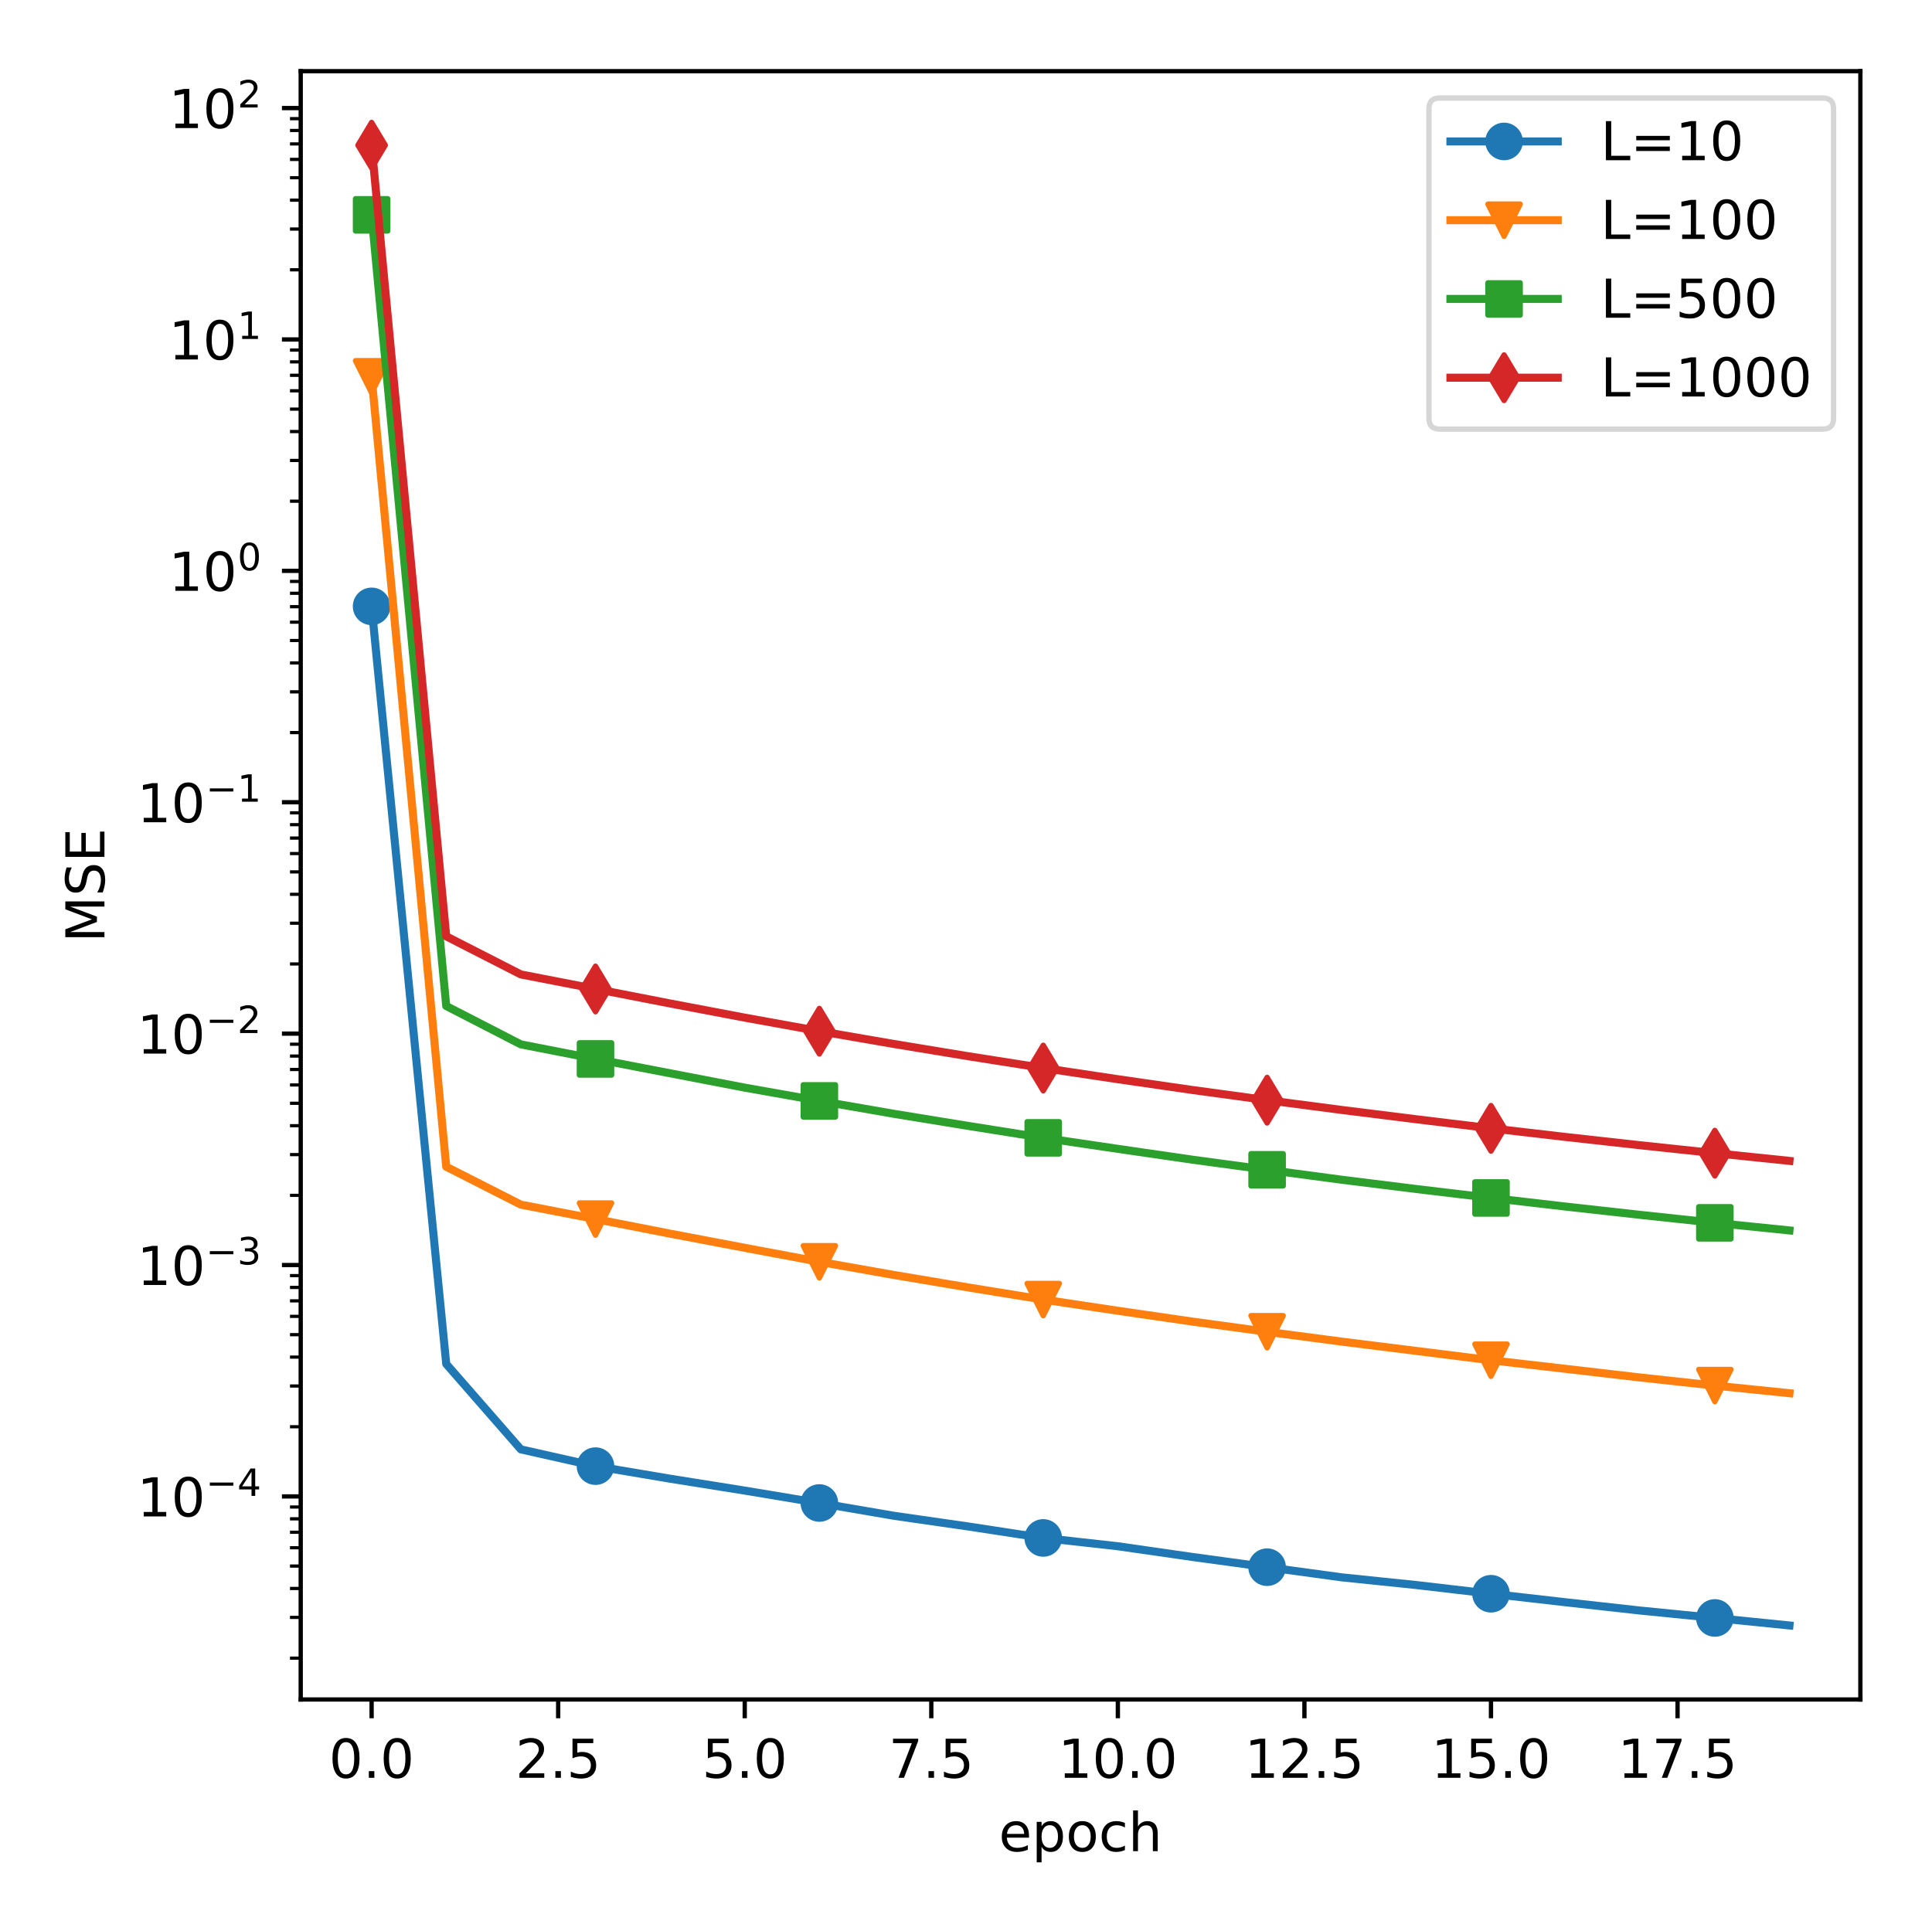 <svg xmlns="http://www.w3.org/2000/svg" xmlns:xlink="http://www.w3.org/1999/xlink" height="479" viewBox="0 0 360 358.56" width="481" stroke-linecap="butt" stroke-linejoin="round"><style><![CDATA[.B{stroke:#000}.C{stroke-width:.8}.D{stroke-linejoin:miter}.E{stroke-linecap:square}.F{fill:none}.G{clip-path:url(#a)}.H{stroke-width:1.5}.I{stroke-linejoin:round}.J{stroke-linecap:butt}.K{stroke:#1f77b4}.L{stroke:#ff7f0e}.M{stroke:#2ca02c}.N{stroke:#d62728}]]></style><g fill="#fff"><path d="M0 358.56h360V0H0z"/><path d="M56.015 316.768H346.68v-303.5H56.015z"/></g><defs><path d="M0 0v3.5" id="A" class="B C I J"/></defs><use x="69.227" xlink:href="#A" y="316.768" class="B C"/><defs><path d="M31.78 66.406q-7.61 0-11.453-7.5-3.828-7.484-3.828-22.53 0-14.984 3.828-22.484 3.844-7.5 11.453-7.5 7.672 0 11.5 7.5 3.844 7.5 3.844 22.484 0 15.047-3.844 22.53-3.828 7.5-11.5 7.5zm0 7.813q12.266 0 18.734-9.703 6.47-9.687 6.47-28.14 0-18.406-6.47-28.11-6.47-9.687-18.734-9.687-12.25 0-18.72 9.688-6.47 9.703-6.47 28.11 0 18.453 6.47 28.14 6.47 9.703 18.72 9.703z" id="B"/><path d="M10.688 12.406H21V0H10.688z" id="C"/></defs><g transform="matrix(.1 0 0 -.1 61.276 331.366)"><use xlink:href="#B"/><use x="63.623" xlink:href="#C"/><use x="95.41" xlink:href="#B"/></g><use x="103.996" xlink:href="#A" y="316.768" class="B C"/><defs><path d="M19.188 8.297H53.61V0H7.328v8.297q5.61 5.813 15.297 15.594 9.703 9.797 12.188 12.64 4.734 5.313 6.61 9 1.89 3.688 1.89 7.25 0 5.813-4.078 9.47-4.078 3.672-10.625 3.672-4.64 0-9.797-1.61-5.14-1.61-11-4.89v9.97q5.953 2.39 11.125 3.61 5.188 1.22 9.484 1.22 11.328 0 18.063-5.672 6.734-5.656 6.734-15.125 0-4.5-1.687-8.53-1.672-4.016-6.125-9.484-1.22-1.422-7.766-8.187-6.53-6.766-18.453-18.922z" id="D"/><path d="M10.797 72.906h38.72v-8.312H19.828v-17.86q2.14.734 4.28 1.094 2.156.36 4.313.36 12.203 0 19.328-6.687 7.14-6.687 7.14-18.11 0-11.766-7.328-18.297-7.328-6.516-20.656-6.516-4.594 0-9.36.78-4.75.78-9.828 2.344v9.922q4.39-2.39 9.078-3.562 4.688-1.172 9.906-1.172 8.453 0 13.375 4.438 4.938 4.438 4.938 12.063 0 7.61-4.937 12.047-4.922 4.453-13.375 4.453-3.953 0-7.89-.875-3.922-.875-8.016-2.734z" id="E"/></defs><g transform="matrix(.1 0 0 -.1 96.044 331.366)"><use xlink:href="#D"/><use x="63.623" xlink:href="#C"/><use x="95.41" xlink:href="#E"/></g><use x="138.764" xlink:href="#A" y="316.768" class="B C"/><g transform="matrix(.1 0 0 -.1 130.813 331.366)"><use xlink:href="#E"/><use x="63.623" xlink:href="#C"/><use x="95.41" xlink:href="#B"/></g><use x="173.533" xlink:href="#A" y="316.768" class="B C"/><defs><path d="M8.203 72.906h46.875v-4.203L28.61 0H18.313L43.22 64.594H8.203z" id="F"/></defs><g transform="matrix(.1 0 0 -.1 165.581 331.366)"><use xlink:href="#F"/><use x="63.623" xlink:href="#C"/><use x="95.41" xlink:href="#E"/></g><use x="208.301" xlink:href="#A" y="316.768" class="B C"/><defs><path d="M12.406 8.297h16.11v55.625l-17.53-3.516v8.984l17.438 3.516h9.86V8.297h16.11V0H12.406z" id="G"/></defs><g transform="matrix(.1 0 0 -.1 197.169 331.366)"><use xlink:href="#G"/><use x="63.623" xlink:href="#B"/><use x="127.246" xlink:href="#C"/><use x="159.033" xlink:href="#B"/></g><use x="243.07" xlink:href="#A" y="316.768" class="B C"/><g transform="matrix(.1 0 0 -.1 231.937 331.366)"><use xlink:href="#G"/><use x="63.623" xlink:href="#D"/><use x="127.246" xlink:href="#C"/><use x="159.033" xlink:href="#E"/></g><use x="277.838" xlink:href="#A" y="316.768" class="B C"/><g transform="matrix(.1 0 0 -.1 266.706 331.366)"><use xlink:href="#G"/><use x="63.623" xlink:href="#E"/><use x="127.246" xlink:href="#C"/><use x="159.033" xlink:href="#B"/></g><use x="312.607" xlink:href="#A" y="316.768" class="B C"/><g transform="matrix(.1 0 0 -.1 301.474 331.366)"><use xlink:href="#G"/><use x="63.623" xlink:href="#F"/><use x="127.246" xlink:href="#C"/><use x="159.033" xlink:href="#E"/></g><defs><path d="M56.203 29.594v-4.39H14.89q.594-9.28 5.594-14.14 5-4.86 13.938-4.86 5.172 0 10.03 1.266 4.86 1.266 9.656 3.813v-8.5Q49.266.734 44.188-.344 39.11-1.422 33.89-1.422q-13.094 0-20.734 7.61-7.64 7.625-7.64 20.625 0 13.422 7.25 21.297Q20.016 56 32.328 56q11.03 0 17.453-7.11 6.422-7.094 6.422-19.297zm-8.984 2.64q-.094 7.36-4.125 11.75-4.03 4.406-10.672 4.406-7.516 0-12.03-4.25-4.516-4.25-5.203-11.97z" id="H"/><path d="M18.11 8.203v-29h-9.03v75.484h9.03V46.39q2.844 4.875 7.156 7.234Q29.594 56 35.594 56q9.97 0 16.188-7.906 6.234-7.906 6.234-20.797 0-12.89-6.234-20.812-6.22-7.906-16.187-7.906-6 0-10.328 2.375-4.312 2.375-7.156 7.25zm30.578 19.094q0 9.906-4.078 15.547-4.078 5.64-11.203 5.64-7.14 0-11.22-5.64-4.078-5.64-4.078-15.547 0-9.906 4.078-15.547 4.078-5.64 11.22-5.64 7.125 0 11.203 5.64 4.078 5.64 4.078 15.547z" id="I"/><path d="M30.61 48.39q-7.22 0-11.422-5.64-4.203-5.64-4.203-15.453 0-9.812 4.172-15.453 4.188-5.64 11.453-5.64 7.188 0 11.375 5.656 4.203 5.672 4.203 15.438 0 9.72-4.203 15.406-4.187 5.688-11.375 5.688zm0 7.61q11.72 0 18.406-7.625 6.703-7.61 6.703-21.078 0-13.422-6.703-21.078-6.687-7.64-18.406-7.64-11.766 0-18.437 7.64-6.656 7.656-6.656 21.078 0 13.47 6.656 21.078Q18.844 56 30.61 56z" id="J"/><path d="M48.78 52.594v-8.406q-3.812 2.11-7.64 3.156-3.828 1.047-7.734 1.047-8.75 0-13.594-5.547-4.828-5.53-4.828-15.547 0-10.016 4.828-15.562 4.844-5.53 13.594-5.53 3.906 0 7.734 1.047 3.828 1.047 7.64 3.156V2.094Q45.016.344 40.984-.53q-4.016-.89-8.562-.89-12.36 0-19.64 7.766-7.266 7.766-7.266 20.953 0 13.375 7.344 21.03Q20.22 56 33.016 56q4.14 0 8.094-.86 3.953-.844 7.672-2.547z" id="K"/><path d="M54.89 33.016V0h-8.984v32.72q0 7.766-3.03 11.61-3.03 3.86-9.078 3.86-7.28 0-11.484-4.64-4.203-4.625-4.203-12.64V0h-9.03v75.984h9.03V46.188q3.234 4.938 7.594 7.375Q30.078 56 35.797 56q9.422 0 14.25-5.828 4.844-5.828 4.844-17.156z" id="L"/></defs><g transform="matrix(.1 0 0 -.1 186.12 345.044)"><use xlink:href="#H"/><use x="61.523" xlink:href="#I"/><use x="125" xlink:href="#J"/><use x="186.182" xlink:href="#K"/><use x="241.162" xlink:href="#L"/></g><defs><path d="M0 0h-3.5" id="M" class="B C I J"/></defs><use x="56.015" xlink:href="#M" y="278.917" class="B C"/><defs><path d="M10.594 35.5h62.594v-8.297H10.594z" id="N"/><path d="M37.797 64.313L12.89 25.39h24.906zm-2.594 8.594H47.61V25.39h10.406v-8.203H47.61V0h-9.812v17.188H4.89v9.516z" id="O"/></defs><g transform="matrix(.1 0 0 -.1 25.515 282.716)"><use xlink:href="#G" y=".684"/><use xlink:href="#B" x="63.623" y=".684"/><use transform="matrix(.7 0 0 .7 128.203 38.966)" xlink:href="#N"/><use transform="matrix(.7 0 0 .7 186.855 38.966)" xlink:href="#O"/></g><use x="56.015" xlink:href="#M" y="235.788" class="B C"/><defs><path d="M40.578 39.313Q47.656 37.797 51.625 33q3.984-4.78 3.984-11.812 0-10.78-7.422-16.703-7.422-5.906-21.094-5.906-4.578 0-9.437.906-4.86.906-10.03 2.72v9.516q4.094-2.39 8.97-3.61 4.89-1.22 10.22-1.22 9.266 0 14.125 3.656 4.86 3.656 4.86 10.64 0 6.453-4.516 10.078-4.516 3.64-12.562 3.64h-8.5v8.11h8.89q7.266 0 11.125 2.906 3.86 2.906 3.86 8.375 0 5.61-3.984 8.61-3.97 3.016-11.39 3.016-4.062 0-8.703-.89-4.64-.875-10.203-2.72v8.78q5.625 1.563 10.53 2.344 4.906.78 9.25.78 11.234 0 17.766-5.11 6.547-5.094 6.547-13.78 0-6.062-3.47-10.234-3.47-4.172-9.86-5.78z" id="P"/></defs><g transform="matrix(.1 0 0 -.1 25.515 239.587)"><use xlink:href="#G" y=".766"/><use xlink:href="#B" x="63.623" y=".766"/><use transform="matrix(.7 0 0 .7 128.203 39.047)" xlink:href="#N"/><use transform="matrix(.7 0 0 .7 186.855 39.047)" xlink:href="#P"/></g><use x="56.015" xlink:href="#M" y="192.659" class="B C"/><g transform="matrix(.1 0 0 -.1 25.515 196.458)"><use xlink:href="#G" y=".766"/><use xlink:href="#B" x="63.623" y=".766"/><use transform="matrix(.7 0 0 .7 128.203 39.047)" xlink:href="#N"/><use transform="matrix(.7 0 0 .7 186.855 39.047)" xlink:href="#D"/></g><use x="56.015" xlink:href="#M" y="149.53" class="B C"/><g transform="matrix(.1 0 0 -.1 25.515 153.329)"><use xlink:href="#G" y=".684"/><use xlink:href="#B" x="63.623" y=".684"/><use transform="matrix(.7 0 0 .7 128.203 38.966)" xlink:href="#N"/><use transform="matrix(.7 0 0 .7 186.855 38.966)" xlink:href="#G"/></g><use x="56.015" xlink:href="#M" y="106.401" class="B C"/><g transform="matrix(.1 0 0 -.1 31.415 110.201)"><use xlink:href="#G" y=".766"/><use xlink:href="#B" x="63.623" y=".766"/><use transform="matrix(.7 0 0 .7 128.203 39.047)" xlink:href="#B"/></g><use x="56.015" xlink:href="#M" y="63.273" class="B C"/><g transform="matrix(.1 0 0 -.1 31.415 67.072)"><use xlink:href="#G" y=".684"/><use xlink:href="#B" x="63.623" y=".684"/><use transform="matrix(.7 0 0 .7 128.203 38.966)" xlink:href="#G"/></g><use x="56.015" xlink:href="#M" y="20.144" class="B C"/><g transform="matrix(.1 0 0 -.1 31.415 23.943)"><use xlink:href="#G" y=".766"/><use xlink:href="#B" x="63.623" y=".766"/><use transform="matrix(.7 0 0 .7 128.203 39.047)" xlink:href="#D"/></g><defs><path d="M0 0h-2" id="Q" stroke-width=".6" class="B I J"/></defs><g stroke-width=".6" class="B"><use x="56.015" xlink:href="#Q" y="309.062"/><use x="56.015" xlink:href="#Q" y="301.468"/><use x="56.015" xlink:href="#Q" y="296.079"/><use x="56.015" xlink:href="#Q" y="291.9"/><use x="56.015" xlink:href="#Q" y="288.485"/><use x="56.015" xlink:href="#Q" y="285.597"/><use x="56.015" xlink:href="#Q" y="283.096"/><use x="56.015" xlink:href="#Q" y="280.89"/><use x="56.015" xlink:href="#Q" y="265.934"/><use x="56.015" xlink:href="#Q" y="258.339"/><use x="56.015" xlink:href="#Q" y="252.95"/><use x="56.015" xlink:href="#Q" y="248.771"/><use x="56.015" xlink:href="#Q" y="245.356"/><use x="56.015" xlink:href="#Q" y="242.469"/><use x="56.015" xlink:href="#Q" y="239.967"/><use x="56.015" xlink:href="#Q" y="237.761"/><use x="56.015" xlink:href="#Q" y="222.805"/><use x="56.015" xlink:href="#Q" y="215.21"/><use x="56.015" xlink:href="#Q" y="209.822"/><use x="56.015" xlink:href="#Q" y="205.642"/><use x="56.015" xlink:href="#Q" y="202.227"/><use x="56.015" xlink:href="#Q" y="199.34"/><use x="56.015" xlink:href="#Q" y="196.839"/><use x="56.015" xlink:href="#Q" y="194.632"/><use x="56.015" xlink:href="#Q" y="179.676"/><use x="56.015" xlink:href="#Q" y="172.081"/><use x="56.015" xlink:href="#Q" y="166.693"/><use x="56.015" xlink:href="#Q" y="162.513"/><use x="56.015" xlink:href="#Q" y="159.098"/><use x="56.015" xlink:href="#Q" y="156.211"/><use x="56.015" xlink:href="#Q" y="153.71"/><use x="56.015" xlink:href="#Q" y="151.504"/><use x="56.015" xlink:href="#Q" y="136.547"/><use x="56.015" xlink:href="#Q" y="128.953"/><use x="56.015" xlink:href="#Q" y="123.564"/><use x="56.015" xlink:href="#Q" y="119.384"/><use x="56.015" xlink:href="#Q" y="115.969"/><use x="56.015" xlink:href="#Q" y="113.082"/><use x="56.015" xlink:href="#Q" y="110.581"/><use x="56.015" xlink:href="#Q" y="108.375"/><use x="56.015" xlink:href="#Q" y="93.418"/><use x="56.015" xlink:href="#Q" y="85.824"/><use x="56.015" xlink:href="#Q" y="80.435"/><use x="56.015" xlink:href="#Q" y="76.256"/><use x="56.015" xlink:href="#Q" y="72.841"/><use x="56.015" xlink:href="#Q" y="69.953"/><use x="56.015" xlink:href="#Q" y="67.452"/><use x="56.015" xlink:href="#Q" y="65.246"/><use x="56.015" xlink:href="#Q" y="50.29"/><use x="56.015" xlink:href="#Q" y="42.695"/><use x="56.015" xlink:href="#Q" y="37.306"/><use x="56.015" xlink:href="#Q" y="33.127"/><use x="56.015" xlink:href="#Q" y="29.712"/><use x="56.015" xlink:href="#Q" y="26.825"/><use x="56.015" xlink:href="#Q" y="24.323"/><use x="56.015" xlink:href="#Q" y="22.117"/></g><defs><path d="M9.813 72.906h14.703l18.594-49.61 18.703 49.61h14.703V0H66.89v64.016l-18.797-50h-9.906l-18.797 50V0H9.813z" id="R"/><path d="M53.516 70.516V60.89q-5.61 2.688-10.594 4-4.984 1.328-9.625 1.328-8.047 0-12.422-3.125-4.375-3.125-4.375-8.89 0-4.844 2.906-7.312 2.906-2.453 11.016-3.97l5.953-1.22q11.03-2.11 16.28-7.406 5.25-5.297 5.25-14.172 0-10.61-7.11-16.078-7.094-5.47-20.812-5.47-5.172 0-11.016 1.172Q13.14.922 6.89 3.22v10.156q6-3.36 11.766-5.078 5.766-1.703 11.328-1.703 8.438 0 13.03 3.313 4.594 3.328 4.594 9.484 0 5.36-3.297 8.39-3.297 3.03-10.812 4.547L27.484 33.5q-11.03 2.188-15.97 6.875-4.922 4.688-4.922 13.047 0 9.672 6.813 15.234 6.813 5.563 18.766 5.563 5.14 0 10.453-.937 5.328-.922 10.89-2.766z" id="S"/><path d="M9.813 72.906h46.094v-8.312H19.672V43.016h34.72V34.72h-34.72V8.297h37.11V0H9.813z" id="T"/></defs><g transform="matrix(0 -.1 -.1 0 19.436 175.665)"><use xlink:href="#R"/><use x="86.279" xlink:href="#S"/><use x="149.756" xlink:href="#T"/></g><path d="M69.227 113.022L83.135 254.23l13.907 15.922 13.907 3.123 13.907 2.344 13.907 2.216 13.907 2.313 13.907 2.384 13.907 2 13.907 2.128 13.907 1.547 13.907 2 27.815 3.796 13.907 1.438 13.907 1.62 13.907 1.588 13.907 1.545 13.907 1.38 13.907 1.398" class="E F G H K"/><defs><path d="M0 3a3 3 0 0 0 2.121-.879A3 3 0 0 0 3 0a3 3 0 0 0-.879-2.121A3 3 0 0 0 0-3a3 3 0 0 0-2.121.879A3 3 0 0 0-3 0a3 3 0 0 0 .879 2.121A3 3 0 0 0 0 3z" id="U" class="I K"/></defs><g fill="#1f77b4" class="G K"><use x="69.227" xlink:href="#U" y="113.022"/><use x="110.95" xlink:href="#U" y="273.275"/><use x="152.672" xlink:href="#U" y="280.147"/><use x="194.394" xlink:href="#U" y="286.659"/><use x="236.116" xlink:href="#U" y="292.112"/><use x="277.838" xlink:href="#U" y="297.06"/><use x="319.561" xlink:href="#U" y="301.574"/></g><path d="M69.227 70.232l13.907 147.236 13.907 7.068 13.907 2.685 13.907 2.723 13.907 2.642 13.907 2.603 13.907 2.457 13.907 2.337 13.907 2.247 13.907 2.088 13.907 2.02 13.907 1.9 13.907 1.832 27.815 3.473 13.907 1.6 13.907 1.614 13.907 1.51 13.907 1.416" class="E F G H L"/><defs><path d="M0 3l3-6h-6z" id="V" class="D L"/></defs><g fill="#ff7f0e" class="D G L"><use x="69.227" xlink:href="#V" y="70.232"/><use x="110.95" xlink:href="#V" y="227.221"/><use x="152.672" xlink:href="#V" y="235.189"/><use x="194.394" xlink:href="#V" y="242.23"/><use x="236.116" xlink:href="#V" y="248.227"/><use x="277.838" xlink:href="#V" y="253.532"/><use x="319.561" xlink:href="#V" y="258.256"/></g><path d="M69.227 40.048l13.907 147.464 13.907 7.153 13.907 2.712 27.815 5.35 13.907 2.466 13.907 2.416 13.907 2.264 13.907 2.208 13.907 2.056 13.907 2.02 13.907 1.882 13.907 1.855 13.907 1.73 13.907 1.66 13.907 1.61 13.907 1.547 13.907 1.485 13.907 1.415" class="E F G H M"/><defs><path d="M-3 3h6v-6h-6z" id="W" class="D M"/></defs><g fill="#2ca02c" class="D G M"><use x="69.227" xlink:href="#W" y="40.048"/><use x="110.95" xlink:href="#W" y="197.378"/><use x="152.672" xlink:href="#W" y="205.195"/><use x="194.394" xlink:href="#W" y="212.083"/><use x="236.116" xlink:href="#W" y="218.041"/><use x="277.838" xlink:href="#W" y="223.286"/><use x="319.561" xlink:href="#W" y="227.928"/></g><path d="M69.227 27.062L83.135 174.52l13.907 7.108 13.907 2.7 13.907 2.712 13.907 2.64 13.907 2.514 13.907 2.4 13.907 2.29 13.907 2.186 13.907 2.086 13.907 2.012 13.907 1.896 13.907 1.823 13.907 1.736 13.907 1.687 13.907 1.612 13.907 1.546 13.907 1.474 13.907 1.438" class="E F G H N"/><defs><path d="M0 4.243L2.546 0 0-4.243-2.546 0z" id="X" class="D N"/></defs><g fill="#d62728" class="D G N"><use x="69.227" xlink:href="#X" y="27.062"/><use x="110.95" xlink:href="#X" y="184.337"/><use x="152.672" xlink:href="#X" y="192.204"/><use x="194.394" xlink:href="#X" y="199.071"/><use x="236.116" xlink:href="#X" y="205.065"/><use x="277.838" xlink:href="#X" y="210.31"/><use x="319.561" xlink:href="#X" y="214.942"/></g><g class="B C D E F"><path d="M56.015 316.768v-303.5m290.665 303.5v-303.5"/><path d="M56.015 316.768H346.68M56.015 13.267H346.68"/></g><path d="M268.278 79.98h71.402q2 0 2-2V20.267q0-2-2-2h-71.402q-2 0-2 2V77.98q0 2 2 2z" fill="#fff" opacity=".8" stroke="#ccc" class="D"/><g class="K"><path d="M270.278 26.365h20" class="E F H"/><use x="280.278" xlink:href="#U" y="26.365" fill="#1f77b4"/></g><defs><path d="M9.813 72.906h9.86V8.297h35.5V0H9.813z" id="Y"/><path d="M10.594 45.406h62.594v-8.203H10.594zm0-19.922h62.594v-8.297H10.594z" id="Z"/></defs><g transform="matrix(.1 0 0 -.1 298.278 29.865)"><use xlink:href="#Y"/><use x="55.713" xlink:href="#Z"/><use x="139.502" xlink:href="#G"/><use x="203.125" xlink:href="#B"/></g><g class="L"><path d="M270.278 41.043h20" class="E F H"/><use x="280.278" xlink:href="#V" y="41.043" fill="#ff7f0e" class="D"/></g><g transform="matrix(.1 0 0 -.1 298.278 44.543)"><use xlink:href="#Y"/><use x="55.713" xlink:href="#Z"/><use x="139.502" xlink:href="#G"/><use x="203.125" xlink:href="#B"/><use x="266.748" xlink:href="#B"/></g><g class="M"><path d="M270.278 55.72h20" class="E F H"/><use x="280.278" xlink:href="#W" y="55.721" fill="#2ca02c" class="D"/></g><g transform="matrix(.1 0 0 -.1 298.278 59.221)"><use xlink:href="#Y"/><use x="55.713" xlink:href="#Z"/><use x="139.502" xlink:href="#E"/><use x="203.125" xlink:href="#B"/><use x="266.748" xlink:href="#B"/></g><g class="N"><path d="M270.278 70.4h20" class="E F H"/><use x="280.278" xlink:href="#X" y="70.4" fill="#d62728" class="D"/></g><g transform="matrix(.1 0 0 -.1 298.278 73.9)"><use xlink:href="#Y"/><use x="55.713" xlink:href="#Z"/><use x="139.502" xlink:href="#G"/><use x="203.125" xlink:href="#B"/><use x="266.748" xlink:href="#B"/><use x="330.371" xlink:href="#B"/></g><defs><clipPath id="a"><path d="M56.015 13.267H346.68v303.5H56.015z"/></clipPath></defs></svg>